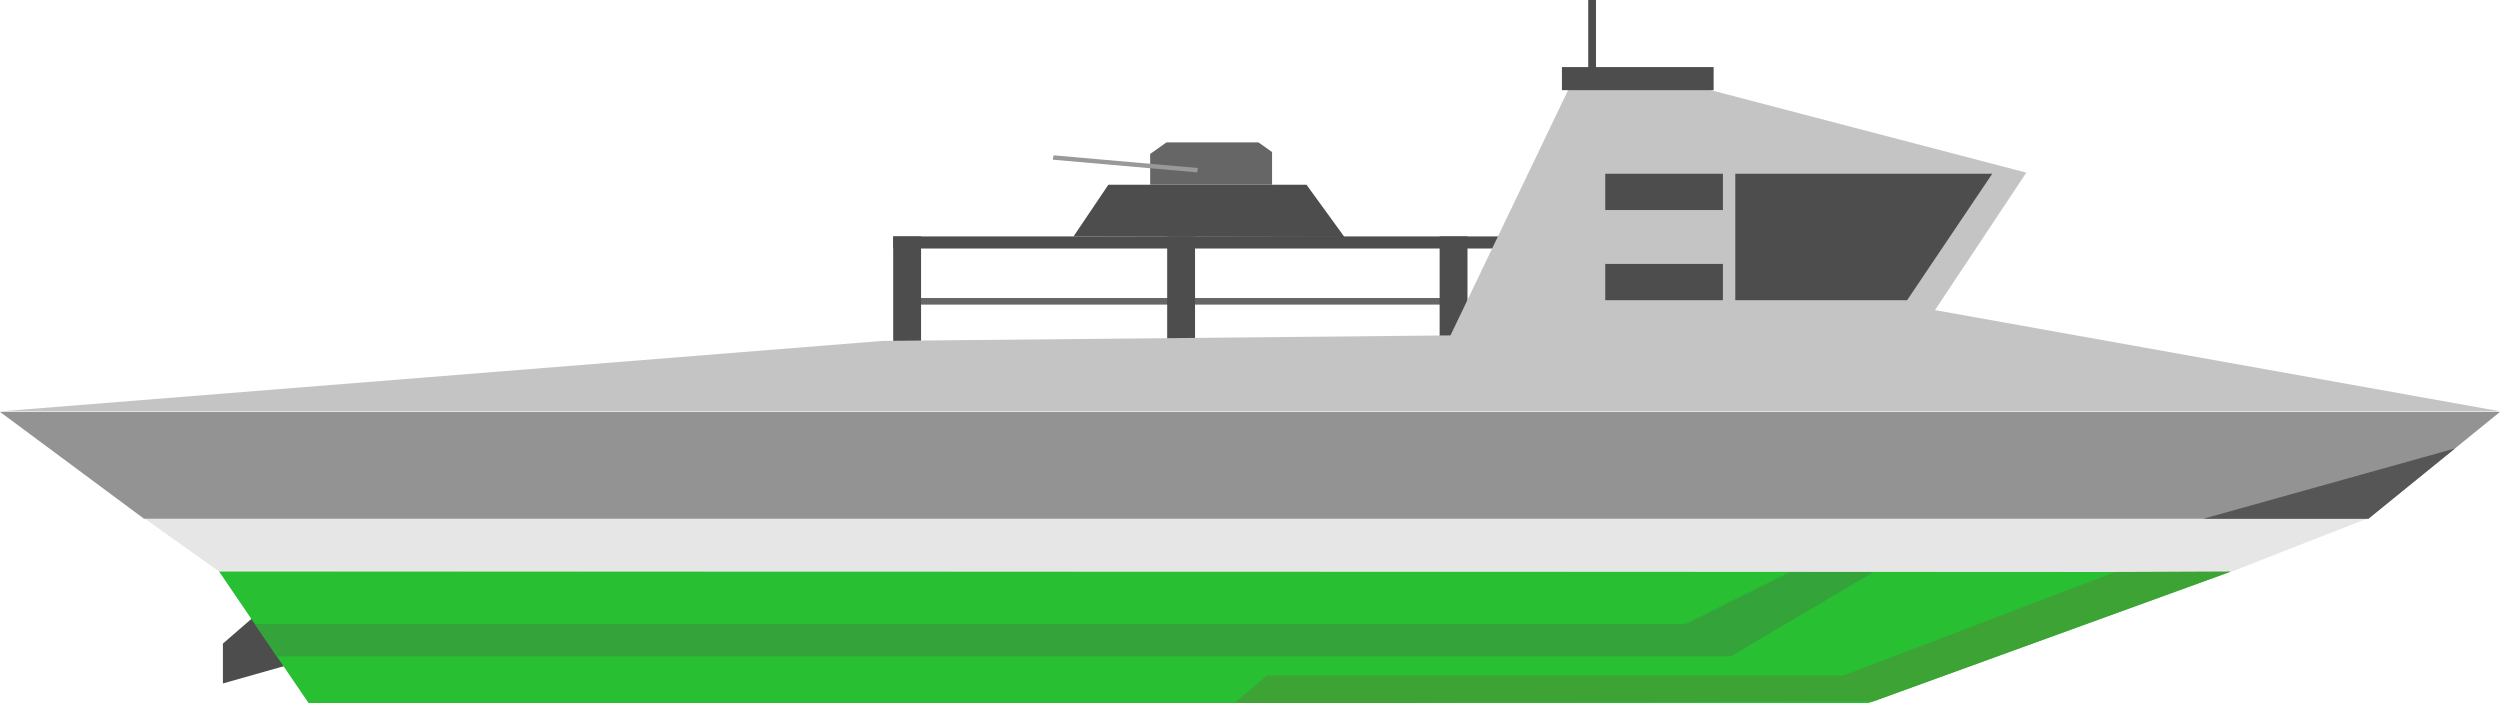 <svg id="Слой_1" data-name="Слой 1" xmlns="http://www.w3.org/2000/svg" viewBox="0 0 1921 540.5">
    <defs>
        <style>
            .cls-1{fill:#4d4d4d;}.cls-2{fill:#28bf33;}.cls-3{fill:#666;}.cls-4{fill:#e6e6e6;}.cls-5{fill:#c4c4c4;}.cls-6{fill:#999;}.cls-7{fill:#34a33a;}.cls-8{fill:#3da334;}.cls-9{fill:#939393;}.cls-10{fill:#565656;}
        </style>
    </defs>
    <title>Torped_green</title>
    <polygon class="cls-1" points="199.83 469.79 171.28 494.51 171.28 525.17 223.62 510.33 199.83 469.79"/>
    <polygon class="cls-2" points="237.3 540.5 1435.1 540.5 1714.63 439.1 168.31 439.1 237.3 540.5"/>
    <rect class="cls-3" x="697.03" y="228.99" width="419.88" height="5.07"/>
    <rect class="cls-1" x="686.33" y="181.67" width="500.77" height="9.29"/>
    <rect class="cls-1" x="686.33" y="181.67" width="21.41" height="89.57"/>
    <rect class="cls-1" x="1106.21" y="181.67" width="21.41" height="89.57"/>
    <rect class="cls-1" x="896.86" y="181.67" width="21.41" height="89.57"/>
    <polygon class="cls-4" points="167.72 438.68 110.62 398.12 1819.89 398.12 1714.03 439.52 167.72 438.68"/>
    <polygon class="cls-5"
             points="1.19 316.03 678 261.95 1114.54 257.72 1206.13 66.75 1304.85 66.75 1557.02 132.66 1486.84 238.29 1921 316.03 1.19 316.03"/>
    <polygon class="cls-1" points="1465.43 230.68 1530.85 133.51 1333.4 133.51 1333.4 230.68 1465.43 230.68"/>
    <rect class="cls-1" x="1233.48" y="202.8" width="90.4" height="27.88"/>
    <rect class="cls-1" x="1233.48" y="133.51" width="90.4" height="27.88"/>
    <rect class="cls-1" x="1200.18" y="51.54" width="116.57" height="17.74"/>
    <rect class="cls-1" x="1220.4" width="5.95" height="59.99"/>
    <polygon class="cls-1" points="824.9 181.68 851.66 141.96 1003.92 141.96 1033.06 182.1 824.9 181.68"/>
    <polygon class="cls-3"
             points="883.78 141.96 883.78 118.3 896.27 109.43 967.04 109.43 977.45 116.82 977.45 141.96 883.78 141.96"/>
    <polygon class="cls-6" points="919.94 132.46 808.97 122.7 809.56 119.35 920.52 129.1 919.94 132.46"/>
    <polygon class="cls-7"
             points="195.75 479.42 1295.34 479.42 1375.43 439.52 1439.66 439.52 1329.83 504.4 212.74 504.4 195.75 479.42"/>
    <polygon class="cls-8"
             points="948.01 540.5 973.88 518.99 1416.66 518.99 1625.22 439.52 1714.03 439.13 1439.66 538.85 948.01 540.5"/>
    <polygon class="cls-9" points="1819.89 398.57 1921 316.49 0 316.49 110.62 398.57 1819.89 398.57"/>
    <polygon class="cls-10" points="1693.22 398.57 1886.4 344.58 1819.89 398.57 1693.22 398.57"/>
</svg>
